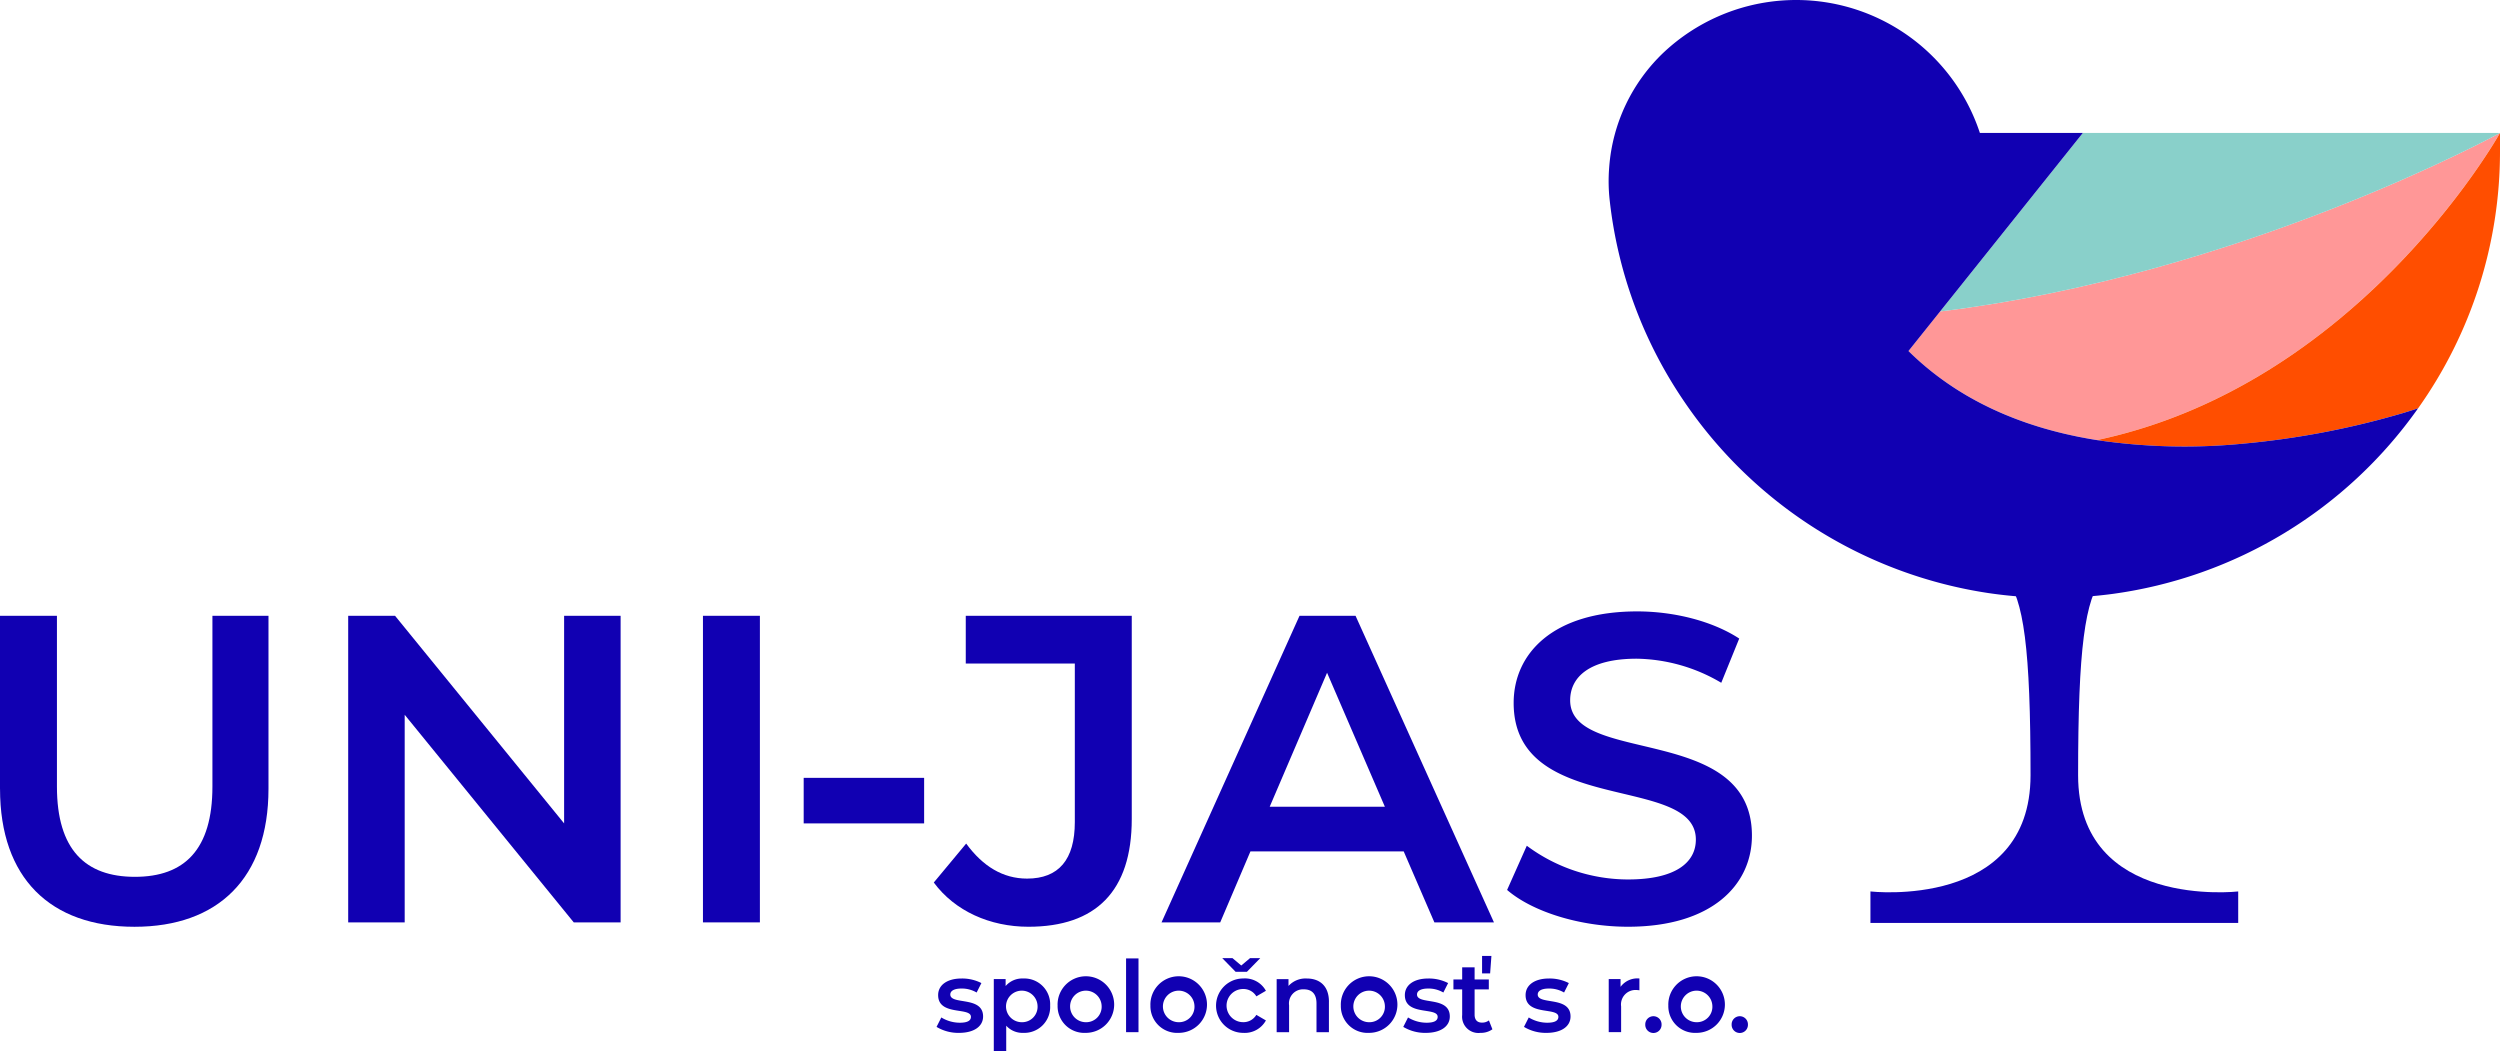 <svg xmlns="http://www.w3.org/2000/svg" xmlns:xlink="http://www.w3.org/1999/xlink" width="376.852" height="158.496" viewBox="0 0 376.852 158.496">
  <defs>
    <clipPath id="clip-path">
      <rect id="Rectangle_36" data-name="Rectangle 36" width="376.852" height="158.496" transform="translate(0 0)" fill="none"/>
    </clipPath>
  </defs>
  <g id="Group_63" data-name="Group 63" transform="translate(0 0.001)">
    <g id="Group_62" data-name="Group 62" transform="translate(0 -0.001)" clip-path="url(#clip-path)">
      <path id="Path_79" data-name="Path 79" d="M0,1407.769v-26.078H8.583v25.748c0,9.507,4.291,13.6,11.752,13.6s11.686-4.093,11.686-13.6v-25.748h8.451v26.078c0,13.468-7.592,20.8-20.2,20.8-12.676,0-20.268-7.328-20.268-20.8" transform="translate(0 -1288.865)" fill="#1100b2"/>
      <path id="Path_80" data-name="Path 80" d="M822.314,1381.691v46.215h-7.064l-25.484-31.294v31.294h-8.517v-46.215h7.064l25.484,31.294v-31.294Z" transform="translate(-728.762 -1288.865)" fill="#1100b2"/>
      <rect id="Rectangle_33" data-name="Rectangle 33" width="8.583" height="46.215" transform="translate(105.964 92.826)" fill="#1100b2"/>
      <rect id="Rectangle_34" data-name="Rectangle 34" width="18.156" height="6.866" transform="translate(121.148 117.254)" fill="#1100b2"/>
      <path id="Path_81" data-name="Path 81" d="M2095.132,1421.9l4.885-5.876c2.509,3.433,5.546,5.282,9.177,5.282,4.753,0,7.2-2.839,7.2-8.517v-23.9h-16.439v-7.2h25.022v30.634c0,10.893-5.414,16.241-15.581,16.241-5.81,0-11.092-2.377-14.26-6.668" transform="translate(-1954.375 -1288.865)" fill="#1100b2"/>
      <path id="Path_82" data-name="Path 82" d="M2642.651,1417.21h-23.107l-4.555,10.7h-8.847l20.8-46.215h8.451l20.863,46.215h-8.979Zm-2.839-6.734-8.715-20.2-8.649,20.2Z" transform="translate(-2431.054 -1288.865)" fill="#1100b2"/>
      <path id="Path_83" data-name="Path 83" d="M3381.5,1413.853l2.971-6.668a25.608,25.608,0,0,0,15.251,5.084c7.2,0,10.233-2.575,10.233-6.008,0-9.969-27.465-3.433-27.465-20.6,0-7.46,5.942-13.8,18.618-13.8,5.546,0,11.355,1.452,15.383,4.093l-2.707,6.668a25.681,25.681,0,0,0-12.742-3.631c-7.13,0-10.035,2.773-10.035,6.272,0,9.837,27.4,3.433,27.4,20.4,0,7.394-6.008,13.732-18.684,13.732-7.2,0-14.393-2.245-18.222-5.546" transform="translate(-3154.32 -1279.698)" fill="#1100b2"/>
      <path id="Path_84" data-name="Path 84" d="M4282.1,331.2c7.988,7.882,18.13,11.8,28.406,13.426,39.651-8.38,60.762-46.3,60.762-46.3s-39.03,21.4-84.4,26.908Z" transform="translate(-3994.421 -278.286)" fill="#ff9797"/>
      <path id="Path_85" data-name="Path 85" d="M4704.923,344.627a90.449,90.449,0,0,0,21.709.568,125.922,125.922,0,0,0,24.393-4.63c1.473-.441,2.294-.726,2.316-.734a66.838,66.838,0,0,0,12.344-38.73v-2.772s-21.111,37.918-60.762,46.3" transform="translate(-4388.833 -278.286)" fill="#ff4e00"/>
      <path id="Path_86" data-name="Path 86" d="M4353.087,325.237c45.369-5.5,84.4-26.908,84.4-26.908H4374.6Z" transform="translate(-4060.635 -278.286)" fill="#89d0ca"/>
      <path id="Path_87" data-name="Path 87" d="M5425.572,916.077h0l0,.005,0-.005" transform="translate(-5061.063 -854.532)"/>
      <path id="Path_88" data-name="Path 88" d="M3729.066,62.277a125.936,125.936,0,0,1-24.394,4.63,90.452,90.452,0,0,1-21.709-.568c-10.276-1.626-20.418-5.544-28.406-13.426l4.769-5.964,21.516-26.908h-15.518A29.164,29.164,0,0,0,3617.771,7.8a26.553,26.553,0,0,0-8.328,17.427q-.01.123-.018.248a26.157,26.157,0,0,0,.093,4.7,66.871,66.871,0,0,0,11.36,30.534A67.564,67.564,0,0,0,3666.62,89.4a67.122,67.122,0,0,0,9.8.718h0a67.179,67.179,0,0,0,8.871-.588,67.523,67.523,0,0,0,46.088-27.984v0c-.068.023-.884.3-2.312.732" transform="translate(-3366.874 0.001)" fill="#1100b2"/>
      <path id="Path_89" data-name="Path 89" d="M4252.207,1346.293v-4.744s-24.134,2.774-24.134-17.511c0-19.09,1.014-26.576,3.791-29.924h-14.752c2.777,3.348,3.791,10.834,3.791,29.924,0,20.286-24.134,17.511-24.134,17.511v4.744Z" transform="translate(-3914.818 -1207.171)" fill="#1100b2"/>
      <path id="Path_90" data-name="Path 90" d="M2101.371,2202.789l.719-1.423a5.383,5.383,0,0,0,2.787.794c1.184,0,1.678-.33,1.678-.884,0-1.528-4.944-.09-4.944-3.281,0-1.513,1.363-2.5,3.521-2.5a6.367,6.367,0,0,1,3,.689l-.719,1.423a4.379,4.379,0,0,0-2.292-.6c-1.139,0-1.678.375-1.678.9,0,1.618,4.944.18,4.944,3.311,0,1.5-1.378,2.472-3.626,2.472a6.357,6.357,0,0,1-3.386-.9" transform="translate(-1960.195 -2047.994)" fill="#1100b2"/>
      <path id="Path_91" data-name="Path 91" d="M2238.313,2199.582a3.9,3.9,0,0,1-4.06,4.105,3.287,3.287,0,0,1-2.562-1.079v3.881h-1.873v-10.907h1.783v1.049a3.3,3.3,0,0,1,2.652-1.139,3.893,3.893,0,0,1,4.06,4.09m-1.9,0a2.378,2.378,0,1,0-2.367,2.5,2.327,2.327,0,0,0,2.367-2.5" transform="translate(-2080.013 -2047.993)" fill="#1100b2"/>
      <path id="Path_92" data-name="Path 92" d="M2372.982,2199.582a4.265,4.265,0,1,1,4.255,4.105,4.027,4.027,0,0,1-4.255-4.105m6.637,0a2.378,2.378,0,1,0-2.382,2.5,2.33,2.33,0,0,0,2.382-2.5" transform="translate(-2213.559 -2047.993)" fill="#1100b2"/>
      <rect id="Rectangle_35" data-name="Rectangle 35" width="1.873" height="11.117" transform="translate(169.745 144.473)" fill="#1100b2"/>
      <path id="Path_93" data-name="Path 93" d="M2581.259,2199.582a4.265,4.265,0,1,1,4.255,4.105,4.027,4.027,0,0,1-4.255-4.105m6.637,0a2.378,2.378,0,1,0-2.382,2.5,2.33,2.33,0,0,0,2.382-2.5" transform="translate(-2407.843 -2047.993)" fill="#1100b2"/>
      <path id="Path_94" data-name="Path 94" d="M2731.4,2158.539l1.438.839a3.637,3.637,0,0,1-3.416,1.873,4.1,4.1,0,1,1,0-8.2,3.6,3.6,0,0,1,3.416,1.858l-1.438.839a2.264,2.264,0,0,0-1.993-1.109,2.5,2.5,0,0,0,0,5,2.264,2.264,0,0,0,1.993-1.109m-3.131-6.487-2.008-2.053h1.543l1.318,1.109,1.319-1.109h1.543l-2.008,2.053Z" transform="translate(-2542.014 -2005.556)" fill="#1100b2"/>
      <path id="Path_95" data-name="Path 95" d="M2872.346,2199v4.584h-1.873v-4.345c0-1.423-.7-2.113-1.9-2.113a2.125,2.125,0,0,0-2.232,2.412v4.045h-1.873v-8h1.783v1.034a3.478,3.478,0,0,1,2.757-1.124c1.917,0,3.341,1.094,3.341,3.506" transform="translate(-2672.023 -2047.993)" fill="#1100b2"/>
      <path id="Path_96" data-name="Path 96" d="M3008.521,2199.582a4.265,4.265,0,1,1,4.255,4.105,4.027,4.027,0,0,1-4.255-4.105m6.637,0a2.378,2.378,0,1,0-2.382,2.5,2.33,2.33,0,0,0,2.382-2.5" transform="translate(-2806.401 -2047.993)" fill="#1100b2"/>
      <path id="Path_97" data-name="Path 97" d="M3148.563,2202.789l.719-1.423a5.381,5.381,0,0,0,2.787.794c1.184,0,1.678-.33,1.678-.884,0-1.528-4.944-.09-4.944-3.281,0-1.513,1.363-2.5,3.521-2.5a6.367,6.367,0,0,1,3,.689l-.719,1.423a4.379,4.379,0,0,0-2.292-.6c-1.139,0-1.678.375-1.678.9,0,1.618,4.944.18,4.944,3.311,0,1.5-1.378,2.472-3.626,2.472a6.358,6.358,0,0,1-3.386-.9" transform="translate(-2937.034 -2047.994)" fill="#1100b2"/>
      <path id="Path_98" data-name="Path 98" d="M3267.05,2155.926a2.942,2.942,0,0,1-1.8.539,2.458,2.458,0,0,1-2.757-2.7v-3.85h-1.319v-1.5h1.319v-1.828h1.873v1.828h2.142v1.5h-2.142v3.805c0,.779.389,1.2,1.109,1.2a1.683,1.683,0,0,0,1.049-.33Zm-.344-8.42h-1.214v-2.637h1.408Z" transform="translate(-3042.083 -2000.771)" fill="#1100b2"/>
      <path id="Path_99" data-name="Path 99" d="M3419.5,2202.789l.719-1.423a5.382,5.382,0,0,0,2.787.794c1.183,0,1.678-.33,1.678-.884,0-1.528-4.944-.09-4.944-3.281,0-1.513,1.364-2.5,3.521-2.5a6.366,6.366,0,0,1,3,.689l-.719,1.423a4.379,4.379,0,0,0-2.292-.6c-1.139,0-1.678.375-1.678.9,0,1.618,4.944.18,4.944,3.311,0,1.5-1.378,2.472-3.626,2.472a6.358,6.358,0,0,1-3.386-.9" transform="translate(-3189.772 -2047.994)" fill="#1100b2"/>
      <path id="Path_100" data-name="Path 100" d="M3614.125,2195.492v1.783a2.368,2.368,0,0,0-.434-.045,2.181,2.181,0,0,0-2.322,2.472v3.88H3609.5v-8h1.783v1.169a3.148,3.148,0,0,1,2.846-1.259" transform="translate(-3367 -2047.993)" fill="#1100b2"/>
      <path id="Path_101" data-name="Path 101" d="M3691.56,2281.7a1.229,1.229,0,1,1,2.457,0,1.229,1.229,0,1,1-2.457,0" transform="translate(-3443.551 -2127.251)" fill="#1100b2"/>
      <path id="Path_102" data-name="Path 102" d="M3743.295,2199.582a4.265,4.265,0,1,1,4.255,4.105,4.027,4.027,0,0,1-4.255-4.105m6.637,0a2.378,2.378,0,1,0-2.382,2.5,2.33,2.33,0,0,0,2.382-2.5" transform="translate(-3491.81 -2047.993)" fill="#1100b2"/>
      <path id="Path_103" data-name="Path 103" d="M3885.345,2281.7a1.229,1.229,0,1,1,2.457,0,1.229,1.229,0,1,1-2.457,0" transform="translate(-3624.317 -2127.251)" fill="#1100b2"/>
    </g>
  </g>
</svg>
